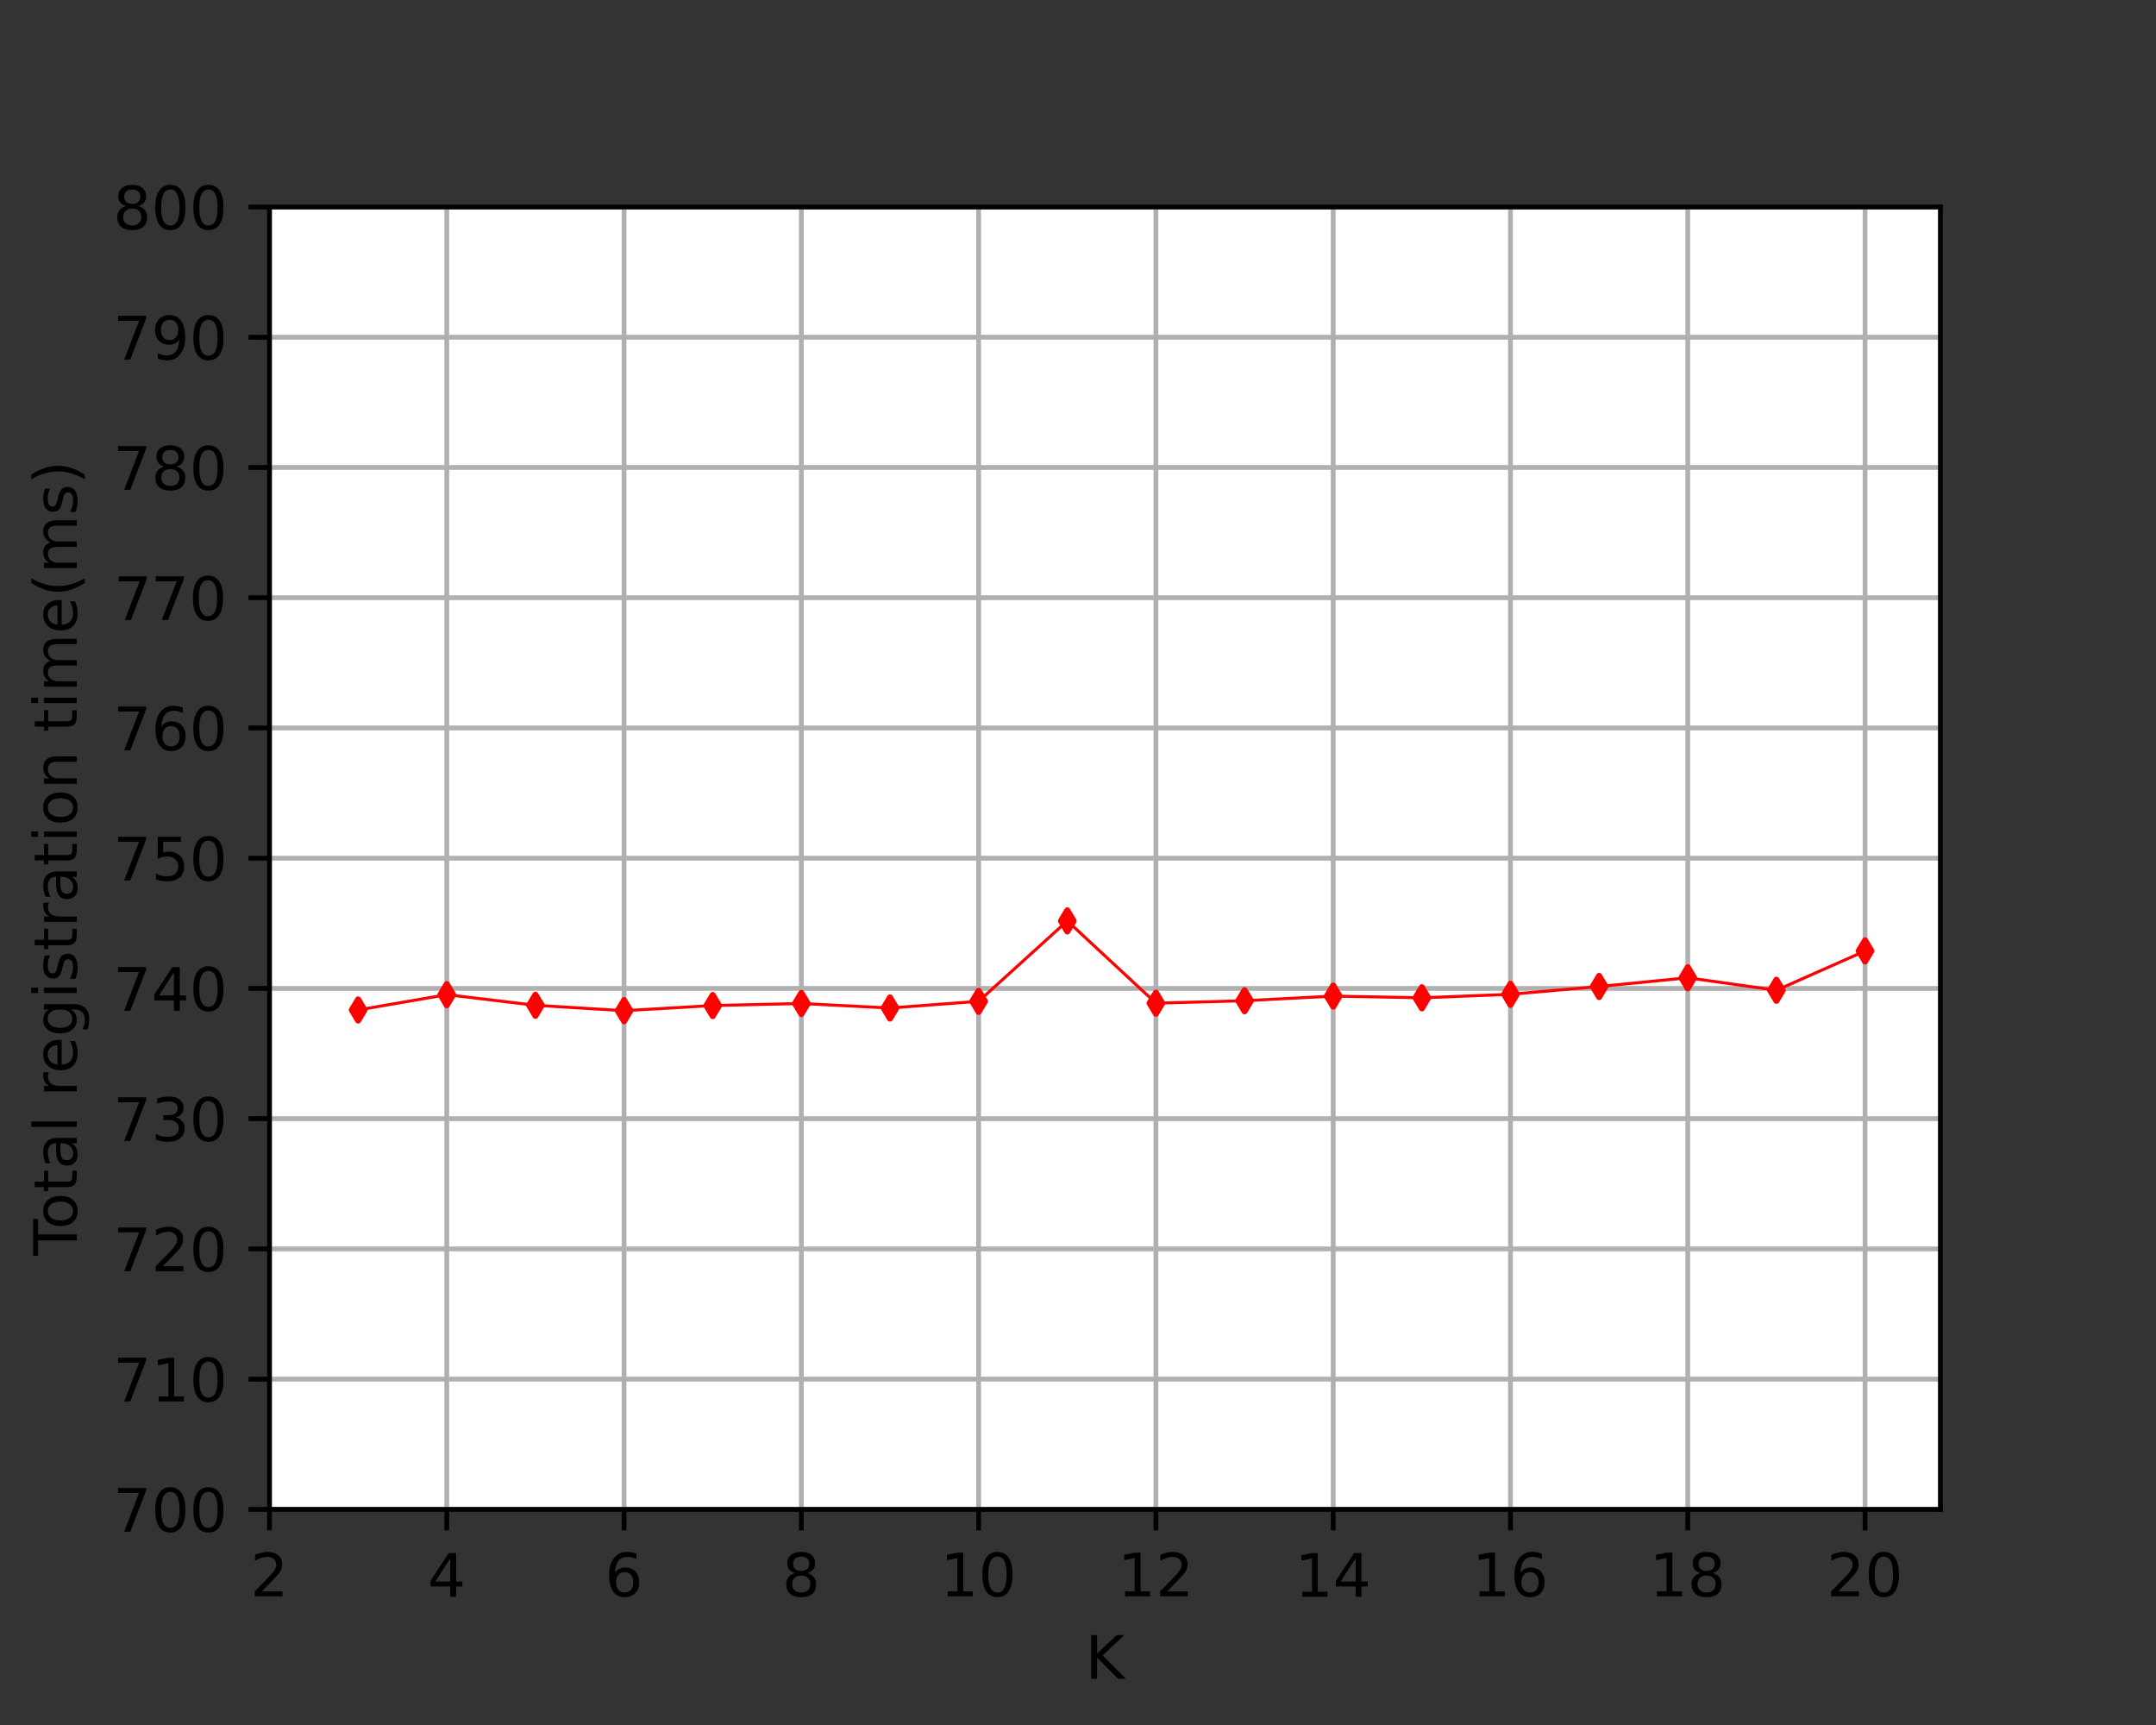 <?xml version="1.0" encoding="utf-8" standalone="no"?>
<!DOCTYPE svg PUBLIC "-//W3C//DTD SVG 1.1//EN"
  "http://www.w3.org/Graphics/SVG/1.1/DTD/svg11.dtd">
<!-- Created with matplotlib (https://matplotlib.org/) -->
<svg height="288pt" version="1.1" viewBox="0 0 360 288" width="360pt" xmlns="http://www.w3.org/2000/svg" xmlns:xlink="http://www.w3.org/1999/xlink">
 <rect x="0" y="0" width="360" height="288" fill="#333333" stroke="none"/>
 <defs>
  <style type="text/css">*{stroke-linecap:butt;stroke-linejoin:round;}</style>
 </defs>
 <g id="figure_1">
  <g id="patch_1">
   <path d="M 0 288 
L 360 288 
L 360 0 
L 0 0 
z
" style="fill:none;"/>
  </g>
  <g id="axes_1">
   <g id="patch_2">
    <path d="M 45 252 
L 324 252 
L 324 34.56 
L 45 34.56 
z
" style="fill:#ffffff;"/>
   </g>
   <g id="matplotlib.axis_1">
    <g id="xtick_1">
     <g id="line2d_1">
      <path clip-path="url(#p77e7528a45)" d="M 45 252 
L 45 34.56 
" style="fill:none;stroke:#b0b0b0;stroke-linecap:square;stroke-width:0.8;"/>
     </g>
     <g id="line2d_2">
      <defs>
       <path d="M 0 0 
L 0 3.5 
" id="m5dc1651984" style="stroke:#000000;stroke-width:0.8;"/>
      </defs>
      <g>
       <use style="stroke:#000000;stroke-width:0.8;" x="45" xlink:href="#m5dc1651984" y="252"/>
      </g>
     </g>
     <g id="text_1">
      <!-- $\mathdefault{2}$ -->
      <g transform="translate(41.8 266.598)scale(0.1 -0.1)">
       <defs>
        <path d="M 19.188 8.297 
L 53.609 8.297 
L 53.609 0 
L 7.328 0 
L 7.328 8.297 
Q 12.938 14.109 22.625 23.891 
Q 32.328 33.688 34.812 36.531 
Q 39.547 41.844 41.422 45.531 
Q 43.312 49.219 43.312 52.781 
Q 43.312 58.594 39.234 62.25 
Q 35.156 65.922 28.609 65.922 
Q 23.969 65.922 18.812 64.312 
Q 13.672 62.703 7.812 59.422 
L 7.812 69.391 
Q 13.766 71.781 18.938 73 
Q 24.125 74.219 28.422 74.219 
Q 39.75 74.219 46.484 68.547 
Q 53.219 62.891 53.219 53.422 
Q 53.219 48.922 51.531 44.891 
Q 49.859 40.875 45.406 35.406 
Q 44.188 33.984 37.641 27.219 
Q 31.109 20.453 19.188 8.297 
z
" id="DejaVuSans-50"/>
       </defs>
       <use transform="translate(0 0.781)" xlink:href="#DejaVuSans-50"/>
      </g>
     </g>
    </g>
    <g id="xtick_2">
     <g id="line2d_3">
      <path clip-path="url(#p77e7528a45)" d="M 74.602 252 
L 74.602 34.56 
" style="fill:none;stroke:#b0b0b0;stroke-linecap:square;stroke-width:0.8;"/>
     </g>
     <g id="line2d_4">
      <g>
       <use style="stroke:#000000;stroke-width:0.8;" x="74.602" xlink:href="#m5dc1651984" y="252"/>
      </g>
     </g>
     <g id="text_2">
      <!-- $\mathdefault{4}$ -->
      <g transform="translate(71.402 266.598)scale(0.1 -0.1)">
       <defs>
        <path d="M 37.797 64.312 
L 12.891 25.391 
L 37.797 25.391 
z
M 35.203 72.906 
L 47.609 72.906 
L 47.609 25.391 
L 58.016 25.391 
L 58.016 17.188 
L 47.609 17.188 
L 47.609 0 
L 37.797 0 
L 37.797 17.188 
L 4.891 17.188 
L 4.891 26.703 
z
" id="DejaVuSans-52"/>
       </defs>
       <use transform="translate(0 0.094)" xlink:href="#DejaVuSans-52"/>
      </g>
     </g>
    </g>
    <g id="xtick_3">
     <g id="line2d_5">
      <path clip-path="url(#p77e7528a45)" d="M 104.204 252 
L 104.204 34.56 
" style="fill:none;stroke:#b0b0b0;stroke-linecap:square;stroke-width:0.8;"/>
     </g>
     <g id="line2d_6">
      <g>
       <use style="stroke:#000000;stroke-width:0.8;" x="104.204" xlink:href="#m5dc1651984" y="252"/>
      </g>
     </g>
     <g id="text_3">
      <!-- $\mathdefault{6}$ -->
      <g transform="translate(101.004 266.598)scale(0.1 -0.1)">
       <defs>
        <path d="M 33.016 40.375 
Q 26.375 40.375 22.484 35.828 
Q 18.609 31.297 18.609 23.391 
Q 18.609 15.531 22.484 10.953 
Q 26.375 6.391 33.016 6.391 
Q 39.656 6.391 43.531 10.953 
Q 47.406 15.531 47.406 23.391 
Q 47.406 31.297 43.531 35.828 
Q 39.656 40.375 33.016 40.375 
z
M 52.594 71.297 
L 52.594 62.312 
Q 48.875 64.062 45.094 64.984 
Q 41.312 65.922 37.594 65.922 
Q 27.828 65.922 22.672 59.328 
Q 17.531 52.734 16.797 39.406 
Q 19.672 43.656 24.016 45.922 
Q 28.375 48.188 33.594 48.188 
Q 44.578 48.188 50.953 41.516 
Q 57.328 34.859 57.328 23.391 
Q 57.328 12.156 50.688 5.359 
Q 44.047 -1.422 33.016 -1.422 
Q 20.359 -1.422 13.672 8.266 
Q 6.984 17.969 6.984 36.375 
Q 6.984 53.656 15.188 63.938 
Q 23.391 74.219 37.203 74.219 
Q 40.922 74.219 44.703 73.484 
Q 48.484 72.75 52.594 71.297 
z
" id="DejaVuSans-54"/>
       </defs>
       <use transform="translate(0 0.781)" xlink:href="#DejaVuSans-54"/>
      </g>
     </g>
    </g>
    <g id="xtick_4">
     <g id="line2d_7">
      <path clip-path="url(#p77e7528a45)" d="M 133.806 252 
L 133.806 34.56 
" style="fill:none;stroke:#b0b0b0;stroke-linecap:square;stroke-width:0.8;"/>
     </g>
     <g id="line2d_8">
      <g>
       <use style="stroke:#000000;stroke-width:0.8;" x="133.806" xlink:href="#m5dc1651984" y="252"/>
      </g>
     </g>
     <g id="text_4">
      <!-- $\mathdefault{8}$ -->
      <g transform="translate(130.606 266.598)scale(0.1 -0.1)">
       <defs>
        <path d="M 31.781 34.625 
Q 24.75 34.625 20.719 30.859 
Q 16.703 27.094 16.703 20.516 
Q 16.703 13.922 20.719 10.156 
Q 24.75 6.391 31.781 6.391 
Q 38.812 6.391 42.859 10.172 
Q 46.922 13.969 46.922 20.516 
Q 46.922 27.094 42.891 30.859 
Q 38.875 34.625 31.781 34.625 
z
M 21.922 38.812 
Q 15.578 40.375 12.031 44.719 
Q 8.5 49.078 8.5 55.328 
Q 8.5 64.062 14.719 69.141 
Q 20.953 74.219 31.781 74.219 
Q 42.672 74.219 48.875 69.141 
Q 55.078 64.062 55.078 55.328 
Q 55.078 49.078 51.531 44.719 
Q 48 40.375 41.703 38.812 
Q 48.828 37.156 52.797 32.312 
Q 56.781 27.484 56.781 20.516 
Q 56.781 9.906 50.312 4.234 
Q 43.844 -1.422 31.781 -1.422 
Q 19.734 -1.422 13.25 4.234 
Q 6.781 9.906 6.781 20.516 
Q 6.781 27.484 10.781 32.312 
Q 14.797 37.156 21.922 38.812 
z
M 18.312 54.391 
Q 18.312 48.734 21.844 45.562 
Q 25.391 42.391 31.781 42.391 
Q 38.141 42.391 41.719 45.562 
Q 45.312 48.734 45.312 54.391 
Q 45.312 60.062 41.719 63.234 
Q 38.141 66.406 31.781 66.406 
Q 25.391 66.406 21.844 63.234 
Q 18.312 60.062 18.312 54.391 
z
" id="DejaVuSans-56"/>
       </defs>
       <use transform="translate(0 0.781)" xlink:href="#DejaVuSans-56"/>
      </g>
     </g>
    </g>
    <g id="xtick_5">
     <g id="line2d_9">
      <path clip-path="url(#p77e7528a45)" d="M 163.408 252 
L 163.408 34.56 
" style="fill:none;stroke:#b0b0b0;stroke-linecap:square;stroke-width:0.8;"/>
     </g>
     <g id="line2d_10">
      <g>
       <use style="stroke:#000000;stroke-width:0.8;" x="163.408" xlink:href="#m5dc1651984" y="252"/>
      </g>
     </g>
     <g id="text_5">
      <!-- $\mathdefault{10}$ -->
      <g transform="translate(157.008 266.598)scale(0.1 -0.1)">
       <defs>
        <path d="M 12.406 8.297 
L 28.516 8.297 
L 28.516 63.922 
L 10.984 60.406 
L 10.984 69.391 
L 28.422 72.906 
L 38.281 72.906 
L 38.281 8.297 
L 54.391 8.297 
L 54.391 0 
L 12.406 0 
z
" id="DejaVuSans-49"/>
        <path d="M 31.781 66.406 
Q 24.172 66.406 20.328 58.906 
Q 16.5 51.422 16.5 36.375 
Q 16.5 21.391 20.328 13.891 
Q 24.172 6.391 31.781 6.391 
Q 39.453 6.391 43.281 13.891 
Q 47.125 21.391 47.125 36.375 
Q 47.125 51.422 43.281 58.906 
Q 39.453 66.406 31.781 66.406 
z
M 31.781 74.219 
Q 44.047 74.219 50.516 64.516 
Q 56.984 54.828 56.984 36.375 
Q 56.984 17.969 50.516 8.266 
Q 44.047 -1.422 31.781 -1.422 
Q 19.531 -1.422 13.062 8.266 
Q 6.594 17.969 6.594 36.375 
Q 6.594 54.828 13.062 64.516 
Q 19.531 74.219 31.781 74.219 
z
" id="DejaVuSans-48"/>
       </defs>
       <use transform="translate(0 0.781)" xlink:href="#DejaVuSans-49"/>
       <use transform="translate(63.623 0.781)" xlink:href="#DejaVuSans-48"/>
      </g>
     </g>
    </g>
    <g id="xtick_6">
     <g id="line2d_11">
      <path clip-path="url(#p77e7528a45)" d="M 193.011 252 
L 193.011 34.56 
" style="fill:none;stroke:#b0b0b0;stroke-linecap:square;stroke-width:0.8;"/>
     </g>
     <g id="line2d_12">
      <g>
       <use style="stroke:#000000;stroke-width:0.8;" x="193.011" xlink:href="#m5dc1651984" y="252"/>
      </g>
     </g>
     <g id="text_6">
      <!-- $\mathdefault{12}$ -->
      <g transform="translate(186.611 266.598)scale(0.1 -0.1)">
       <use transform="translate(0 0.781)" xlink:href="#DejaVuSans-49"/>
       <use transform="translate(63.623 0.781)" xlink:href="#DejaVuSans-50"/>
      </g>
     </g>
    </g>
    <g id="xtick_7">
     <g id="line2d_13">
      <path clip-path="url(#p77e7528a45)" d="M 222.613 252 
L 222.613 34.56 
" style="fill:none;stroke:#b0b0b0;stroke-linecap:square;stroke-width:0.8;"/>
     </g>
     <g id="line2d_14">
      <g>
       <use style="stroke:#000000;stroke-width:0.8;" x="222.613" xlink:href="#m5dc1651984" y="252"/>
      </g>
     </g>
     <g id="text_7">
      <!-- $\mathdefault{14}$ -->
      <g transform="translate(216.213 266.598)scale(0.1 -0.1)">
       <use transform="translate(0 0.094)" xlink:href="#DejaVuSans-49"/>
       <use transform="translate(63.623 0.094)" xlink:href="#DejaVuSans-52"/>
      </g>
     </g>
    </g>
    <g id="xtick_8">
     <g id="line2d_15">
      <path clip-path="url(#p77e7528a45)" d="M 252.215 252 
L 252.215 34.56 
" style="fill:none;stroke:#b0b0b0;stroke-linecap:square;stroke-width:0.8;"/>
     </g>
     <g id="line2d_16">
      <g>
       <use style="stroke:#000000;stroke-width:0.8;" x="252.215" xlink:href="#m5dc1651984" y="252"/>
      </g>
     </g>
     <g id="text_8">
      <!-- $\mathdefault{16}$ -->
      <g transform="translate(245.815 266.598)scale(0.1 -0.1)">
       <use transform="translate(0 0.781)" xlink:href="#DejaVuSans-49"/>
       <use transform="translate(63.623 0.781)" xlink:href="#DejaVuSans-54"/>
      </g>
     </g>
    </g>
    <g id="xtick_9">
     <g id="line2d_17">
      <path clip-path="url(#p77e7528a45)" d="M 281.817 252 
L 281.817 34.56 
" style="fill:none;stroke:#b0b0b0;stroke-linecap:square;stroke-width:0.8;"/>
     </g>
     <g id="line2d_18">
      <g>
       <use style="stroke:#000000;stroke-width:0.8;" x="281.817" xlink:href="#m5dc1651984" y="252"/>
      </g>
     </g>
     <g id="text_9">
      <!-- $\mathdefault{18}$ -->
      <g transform="translate(275.417 266.598)scale(0.1 -0.1)">
       <use transform="translate(0 0.781)" xlink:href="#DejaVuSans-49"/>
       <use transform="translate(63.623 0.781)" xlink:href="#DejaVuSans-56"/>
      </g>
     </g>
    </g>
    <g id="xtick_10">
     <g id="line2d_19">
      <path clip-path="url(#p77e7528a45)" d="M 311.419 252 
L 311.419 34.56 
" style="fill:none;stroke:#b0b0b0;stroke-linecap:square;stroke-width:0.8;"/>
     </g>
     <g id="line2d_20">
      <g>
       <use style="stroke:#000000;stroke-width:0.8;" x="311.419" xlink:href="#m5dc1651984" y="252"/>
      </g>
     </g>
     <g id="text_10">
      <!-- $\mathdefault{20}$ -->
      <g transform="translate(305.019 266.598)scale(0.1 -0.1)">
       <use transform="translate(0 0.781)" xlink:href="#DejaVuSans-50"/>
       <use transform="translate(63.623 0.781)" xlink:href="#DejaVuSans-48"/>
      </g>
     </g>
    </g>
    <g id="text_11">
     <!-- K -->
     <g transform="translate(181.221 280.277)scale(0.1 -0.1)">
      <defs>
       <path d="M 9.812 72.906 
L 19.672 72.906 
L 19.672 42.094 
L 52.391 72.906 
L 65.094 72.906 
L 28.906 38.922 
L 67.672 0 
L 54.688 0 
L 19.672 35.109 
L 19.672 0 
L 9.812 0 
z
" id="DejaVuSans-75"/>
      </defs>
      <use xlink:href="#DejaVuSans-75"/>
     </g>
    </g>
   </g>
   <g id="matplotlib.axis_2">
    <g id="ytick_1">
     <g id="line2d_21">
      <path clip-path="url(#p77e7528a45)" d="M 45 252 
L 324 252 
" style="fill:none;stroke:#b0b0b0;stroke-linecap:square;stroke-width:0.8;"/>
     </g>
     <g id="line2d_22">
      <defs>
       <path d="M 0 0 
L -3.5 0 
" id="m05e2e93f3f" style="stroke:#000000;stroke-width:0.8;"/>
      </defs>
      <g>
       <use style="stroke:#000000;stroke-width:0.8;" x="45" xlink:href="#m05e2e93f3f" y="252"/>
      </g>
     </g>
     <g id="text_12">
      <!-- $\mathdefault{700}$ -->
      <g transform="translate(18.9 255.799)scale(0.1 -0.1)">
       <defs>
        <path d="M 8.203 72.906 
L 55.078 72.906 
L 55.078 68.703 
L 28.609 0 
L 18.312 0 
L 43.219 64.594 
L 8.203 64.594 
z
" id="DejaVuSans-55"/>
       </defs>
       <use transform="translate(0 0.781)" xlink:href="#DejaVuSans-55"/>
       <use transform="translate(63.623 0.781)" xlink:href="#DejaVuSans-48"/>
       <use transform="translate(127.246 0.781)" xlink:href="#DejaVuSans-48"/>
      </g>
     </g>
    </g>
    <g id="ytick_2">
     <g id="line2d_23">
      <path clip-path="url(#p77e7528a45)" d="M 45 230.256 
L 324 230.256 
" style="fill:none;stroke:#b0b0b0;stroke-linecap:square;stroke-width:0.8;"/>
     </g>
     <g id="line2d_24">
      <g>
       <use style="stroke:#000000;stroke-width:0.8;" x="45" xlink:href="#m05e2e93f3f" y="230.256"/>
      </g>
     </g>
     <g id="text_13">
      <!-- $\mathdefault{710}$ -->
      <g transform="translate(18.9 234.055)scale(0.1 -0.1)">
       <use transform="translate(0 0.781)" xlink:href="#DejaVuSans-55"/>
       <use transform="translate(63.623 0.781)" xlink:href="#DejaVuSans-49"/>
       <use transform="translate(127.246 0.781)" xlink:href="#DejaVuSans-48"/>
      </g>
     </g>
    </g>
    <g id="ytick_3">
     <g id="line2d_25">
      <path clip-path="url(#p77e7528a45)" d="M 45 208.512 
L 324 208.512 
" style="fill:none;stroke:#b0b0b0;stroke-linecap:square;stroke-width:0.8;"/>
     </g>
     <g id="line2d_26">
      <g>
       <use style="stroke:#000000;stroke-width:0.8;" x="45" xlink:href="#m05e2e93f3f" y="208.512"/>
      </g>
     </g>
     <g id="text_14">
      <!-- $\mathdefault{720}$ -->
      <g transform="translate(18.9 212.311)scale(0.1 -0.1)">
       <use transform="translate(0 0.781)" xlink:href="#DejaVuSans-55"/>
       <use transform="translate(63.623 0.781)" xlink:href="#DejaVuSans-50"/>
       <use transform="translate(127.246 0.781)" xlink:href="#DejaVuSans-48"/>
      </g>
     </g>
    </g>
    <g id="ytick_4">
     <g id="line2d_27">
      <path clip-path="url(#p77e7528a45)" d="M 45 186.768 
L 324 186.768 
" style="fill:none;stroke:#b0b0b0;stroke-linecap:square;stroke-width:0.8;"/>
     </g>
     <g id="line2d_28">
      <g>
       <use style="stroke:#000000;stroke-width:0.8;" x="45" xlink:href="#m05e2e93f3f" y="186.768"/>
      </g>
     </g>
     <g id="text_15">
      <!-- $\mathdefault{730}$ -->
      <g transform="translate(18.9 190.567)scale(0.1 -0.1)">
       <defs>
        <path d="M 40.578 39.312 
Q 47.656 37.797 51.625 33 
Q 55.609 28.219 55.609 21.188 
Q 55.609 10.406 48.188 4.484 
Q 40.766 -1.422 27.094 -1.422 
Q 22.516 -1.422 17.656 -0.516 
Q 12.797 0.391 7.625 2.203 
L 7.625 11.719 
Q 11.719 9.328 16.594 8.109 
Q 21.484 6.891 26.812 6.891 
Q 36.078 6.891 40.938 10.547 
Q 45.797 14.203 45.797 21.188 
Q 45.797 27.641 41.281 31.266 
Q 36.766 34.906 28.719 34.906 
L 20.219 34.906 
L 20.219 43.016 
L 29.109 43.016 
Q 36.375 43.016 40.234 45.922 
Q 44.094 48.828 44.094 54.297 
Q 44.094 59.906 40.109 62.906 
Q 36.141 65.922 28.719 65.922 
Q 24.656 65.922 20.016 65.031 
Q 15.375 64.156 9.812 62.312 
L 9.812 71.094 
Q 15.438 72.656 20.344 73.438 
Q 25.25 74.219 29.594 74.219 
Q 40.828 74.219 47.359 69.109 
Q 53.906 64.016 53.906 55.328 
Q 53.906 49.266 50.438 45.094 
Q 46.969 40.922 40.578 39.312 
z
" id="DejaVuSans-51"/>
       </defs>
       <use transform="translate(0 0.781)" xlink:href="#DejaVuSans-55"/>
       <use transform="translate(63.623 0.781)" xlink:href="#DejaVuSans-51"/>
       <use transform="translate(127.246 0.781)" xlink:href="#DejaVuSans-48"/>
      </g>
     </g>
    </g>
    <g id="ytick_5">
     <g id="line2d_29">
      <path clip-path="url(#p77e7528a45)" d="M 45 165.024 
L 324 165.024 
" style="fill:none;stroke:#b0b0b0;stroke-linecap:square;stroke-width:0.8;"/>
     </g>
     <g id="line2d_30">
      <g>
       <use style="stroke:#000000;stroke-width:0.8;" x="45" xlink:href="#m05e2e93f3f" y="165.024"/>
      </g>
     </g>
     <g id="text_16">
      <!-- $\mathdefault{740}$ -->
      <g transform="translate(18.9 168.823)scale(0.1 -0.1)">
       <use transform="translate(0 0.781)" xlink:href="#DejaVuSans-55"/>
       <use transform="translate(63.623 0.781)" xlink:href="#DejaVuSans-52"/>
       <use transform="translate(127.246 0.781)" xlink:href="#DejaVuSans-48"/>
      </g>
     </g>
    </g>
    <g id="ytick_6">
     <g id="line2d_31">
      <path clip-path="url(#p77e7528a45)" d="M 45 143.28 
L 324 143.28 
" style="fill:none;stroke:#b0b0b0;stroke-linecap:square;stroke-width:0.8;"/>
     </g>
     <g id="line2d_32">
      <g>
       <use style="stroke:#000000;stroke-width:0.8;" x="45" xlink:href="#m05e2e93f3f" y="143.28"/>
      </g>
     </g>
     <g id="text_17">
      <!-- $\mathdefault{750}$ -->
      <g transform="translate(18.9 147.079)scale(0.1 -0.1)">
       <defs>
        <path d="M 10.797 72.906 
L 49.516 72.906 
L 49.516 64.594 
L 19.828 64.594 
L 19.828 46.734 
Q 21.969 47.469 24.109 47.828 
Q 26.266 48.188 28.422 48.188 
Q 40.625 48.188 47.75 41.5 
Q 54.891 34.812 54.891 23.391 
Q 54.891 11.625 47.562 5.094 
Q 40.234 -1.422 26.906 -1.422 
Q 22.312 -1.422 17.547 -0.641 
Q 12.797 0.141 7.719 1.703 
L 7.719 11.625 
Q 12.109 9.234 16.797 8.062 
Q 21.484 6.891 26.703 6.891 
Q 35.156 6.891 40.078 11.328 
Q 45.016 15.766 45.016 23.391 
Q 45.016 31 40.078 35.438 
Q 35.156 39.891 26.703 39.891 
Q 22.75 39.891 18.812 39.016 
Q 14.891 38.141 10.797 36.281 
z
" id="DejaVuSans-53"/>
       </defs>
       <use transform="translate(0 0.781)" xlink:href="#DejaVuSans-55"/>
       <use transform="translate(63.623 0.781)" xlink:href="#DejaVuSans-53"/>
       <use transform="translate(127.246 0.781)" xlink:href="#DejaVuSans-48"/>
      </g>
     </g>
    </g>
    <g id="ytick_7">
     <g id="line2d_33">
      <path clip-path="url(#p77e7528a45)" d="M 45 121.536 
L 324 121.536 
" style="fill:none;stroke:#b0b0b0;stroke-linecap:square;stroke-width:0.8;"/>
     </g>
     <g id="line2d_34">
      <g>
       <use style="stroke:#000000;stroke-width:0.8;" x="45" xlink:href="#m05e2e93f3f" y="121.536"/>
      </g>
     </g>
     <g id="text_18">
      <!-- $\mathdefault{760}$ -->
      <g transform="translate(18.9 125.335)scale(0.1 -0.1)">
       <use transform="translate(0 0.781)" xlink:href="#DejaVuSans-55"/>
       <use transform="translate(63.623 0.781)" xlink:href="#DejaVuSans-54"/>
       <use transform="translate(127.246 0.781)" xlink:href="#DejaVuSans-48"/>
      </g>
     </g>
    </g>
    <g id="ytick_8">
     <g id="line2d_35">
      <path clip-path="url(#p77e7528a45)" d="M 45 99.792 
L 324 99.792 
" style="fill:none;stroke:#b0b0b0;stroke-linecap:square;stroke-width:0.8;"/>
     </g>
     <g id="line2d_36">
      <g>
       <use style="stroke:#000000;stroke-width:0.8;" x="45" xlink:href="#m05e2e93f3f" y="99.792"/>
      </g>
     </g>
     <g id="text_19">
      <!-- $\mathdefault{770}$ -->
      <g transform="translate(19 103.591)scale(0.1 -0.1)">
       <use transform="translate(0 0.781)" xlink:href="#DejaVuSans-55"/>
       <use transform="translate(61.873 0.781)" xlink:href="#DejaVuSans-55"/>
       <use transform="translate(125.496 0.781)" xlink:href="#DejaVuSans-48"/>
      </g>
     </g>
    </g>
    <g id="ytick_9">
     <g id="line2d_37">
      <path clip-path="url(#p77e7528a45)" d="M 45 78.048 
L 324 78.048 
" style="fill:none;stroke:#b0b0b0;stroke-linecap:square;stroke-width:0.8;"/>
     </g>
     <g id="line2d_38">
      <g>
       <use style="stroke:#000000;stroke-width:0.8;" x="45" xlink:href="#m05e2e93f3f" y="78.048"/>
      </g>
     </g>
     <g id="text_20">
      <!-- $\mathdefault{780}$ -->
      <g transform="translate(18.9 81.847)scale(0.1 -0.1)">
       <use transform="translate(0 0.781)" xlink:href="#DejaVuSans-55"/>
       <use transform="translate(63.623 0.781)" xlink:href="#DejaVuSans-56"/>
       <use transform="translate(127.246 0.781)" xlink:href="#DejaVuSans-48"/>
      </g>
     </g>
    </g>
    <g id="ytick_10">
     <g id="line2d_39">
      <path clip-path="url(#p77e7528a45)" d="M 45 56.304 
L 324 56.304 
" style="fill:none;stroke:#b0b0b0;stroke-linecap:square;stroke-width:0.8;"/>
     </g>
     <g id="line2d_40">
      <g>
       <use style="stroke:#000000;stroke-width:0.8;" x="45" xlink:href="#m05e2e93f3f" y="56.304"/>
      </g>
     </g>
     <g id="text_21">
      <!-- $\mathdefault{790}$ -->
      <g transform="translate(18.9 60.103)scale(0.1 -0.1)">
       <defs>
        <path d="M 10.984 1.516 
L 10.984 10.5 
Q 14.703 8.734 18.5 7.812 
Q 22.312 6.891 25.984 6.891 
Q 35.75 6.891 40.891 13.453 
Q 46.047 20.016 46.781 33.406 
Q 43.953 29.203 39.594 26.953 
Q 35.25 24.703 29.984 24.703 
Q 19.047 24.703 12.672 31.312 
Q 6.297 37.938 6.297 49.422 
Q 6.297 60.641 12.938 67.422 
Q 19.578 74.219 30.609 74.219 
Q 43.266 74.219 49.922 64.516 
Q 56.594 54.828 56.594 36.375 
Q 56.594 19.141 48.406 8.859 
Q 40.234 -1.422 26.422 -1.422 
Q 22.703 -1.422 18.891 -0.688 
Q 15.094 0.047 10.984 1.516 
z
M 30.609 32.422 
Q 37.25 32.422 41.125 36.953 
Q 45.016 41.5 45.016 49.422 
Q 45.016 57.281 41.125 61.844 
Q 37.25 66.406 30.609 66.406 
Q 23.969 66.406 20.094 61.844 
Q 16.219 57.281 16.219 49.422 
Q 16.219 41.5 20.094 36.953 
Q 23.969 32.422 30.609 32.422 
z
" id="DejaVuSans-57"/>
       </defs>
       <use transform="translate(0 0.781)" xlink:href="#DejaVuSans-55"/>
       <use transform="translate(63.623 0.781)" xlink:href="#DejaVuSans-57"/>
       <use transform="translate(127.246 0.781)" xlink:href="#DejaVuSans-48"/>
      </g>
     </g>
    </g>
    <g id="ytick_11">
     <g id="line2d_41">
      <path clip-path="url(#p77e7528a45)" d="M 45 34.56 
L 324 34.56 
" style="fill:none;stroke:#b0b0b0;stroke-linecap:square;stroke-width:0.8;"/>
     </g>
     <g id="line2d_42">
      <g>
       <use style="stroke:#000000;stroke-width:0.8;" x="45" xlink:href="#m05e2e93f3f" y="34.56"/>
      </g>
     </g>
     <g id="text_22">
      <!-- $\mathdefault{800}$ -->
      <g transform="translate(18.9 38.359)scale(0.1 -0.1)">
       <use transform="translate(0 0.781)" xlink:href="#DejaVuSans-56"/>
       <use transform="translate(63.623 0.781)" xlink:href="#DejaVuSans-48"/>
       <use transform="translate(127.246 0.781)" xlink:href="#DejaVuSans-48"/>
      </g>
     </g>
    </g>
    <g id="text_23">
     <!-- Total registration time(ms) -->
     <g transform="translate(12.82 209.652)rotate(-90)scale(0.1 -0.1)">
      <defs>
       <path d="M -0.297 72.906 
L 61.375 72.906 
L 61.375 64.594 
L 35.5 64.594 
L 35.5 0 
L 25.594 0 
L 25.594 64.594 
L -0.297 64.594 
z
" id="DejaVuSans-84"/>
       <path d="M 30.609 48.391 
Q 23.391 48.391 19.188 42.75 
Q 14.984 37.109 14.984 27.297 
Q 14.984 17.484 19.156 11.844 
Q 23.344 6.203 30.609 6.203 
Q 37.797 6.203 41.984 11.859 
Q 46.188 17.531 46.188 27.297 
Q 46.188 37.016 41.984 42.703 
Q 37.797 48.391 30.609 48.391 
z
M 30.609 56 
Q 42.328 56 49.016 48.375 
Q 55.719 40.766 55.719 27.297 
Q 55.719 13.875 49.016 6.219 
Q 42.328 -1.422 30.609 -1.422 
Q 18.844 -1.422 12.172 6.219 
Q 5.516 13.875 5.516 27.297 
Q 5.516 40.766 12.172 48.375 
Q 18.844 56 30.609 56 
z
" id="DejaVuSans-111"/>
       <path d="M 18.312 70.219 
L 18.312 54.688 
L 36.812 54.688 
L 36.812 47.703 
L 18.312 47.703 
L 18.312 18.016 
Q 18.312 11.328 20.141 9.422 
Q 21.969 7.516 27.594 7.516 
L 36.812 7.516 
L 36.812 0 
L 27.594 0 
Q 17.188 0 13.234 3.875 
Q 9.281 7.766 9.281 18.016 
L 9.281 47.703 
L 2.688 47.703 
L 2.688 54.688 
L 9.281 54.688 
L 9.281 70.219 
z
" id="DejaVuSans-116"/>
       <path d="M 34.281 27.484 
Q 23.391 27.484 19.188 25 
Q 14.984 22.516 14.984 16.5 
Q 14.984 11.719 18.141 8.906 
Q 21.297 6.109 26.703 6.109 
Q 34.188 6.109 38.703 11.406 
Q 43.219 16.703 43.219 25.484 
L 43.219 27.484 
z
M 52.203 31.203 
L 52.203 0 
L 43.219 0 
L 43.219 8.297 
Q 40.141 3.328 35.547 0.953 
Q 30.953 -1.422 24.312 -1.422 
Q 15.922 -1.422 10.953 3.297 
Q 6 8.016 6 15.922 
Q 6 25.141 12.172 29.828 
Q 18.359 34.516 30.609 34.516 
L 43.219 34.516 
L 43.219 35.406 
Q 43.219 41.609 39.141 45 
Q 35.062 48.391 27.688 48.391 
Q 23 48.391 18.547 47.266 
Q 14.109 46.141 10.016 43.891 
L 10.016 52.203 
Q 14.938 54.109 19.578 55.047 
Q 24.219 56 28.609 56 
Q 40.484 56 46.344 49.844 
Q 52.203 43.703 52.203 31.203 
z
" id="DejaVuSans-97"/>
       <path d="M 9.422 75.984 
L 18.406 75.984 
L 18.406 0 
L 9.422 0 
z
" id="DejaVuSans-108"/>
       <path id="DejaVuSans-32"/>
       <path d="M 41.109 46.297 
Q 39.594 47.172 37.812 47.578 
Q 36.031 48 33.891 48 
Q 26.266 48 22.188 43.047 
Q 18.109 38.094 18.109 28.812 
L 18.109 0 
L 9.078 0 
L 9.078 54.688 
L 18.109 54.688 
L 18.109 46.188 
Q 20.953 51.172 25.484 53.578 
Q 30.031 56 36.531 56 
Q 37.453 56 38.578 55.875 
Q 39.703 55.766 41.062 55.516 
z
" id="DejaVuSans-114"/>
       <path d="M 56.203 29.594 
L 56.203 25.203 
L 14.891 25.203 
Q 15.484 15.922 20.484 11.062 
Q 25.484 6.203 34.422 6.203 
Q 39.594 6.203 44.453 7.469 
Q 49.312 8.734 54.109 11.281 
L 54.109 2.781 
Q 49.266 0.734 44.188 -0.344 
Q 39.109 -1.422 33.891 -1.422 
Q 20.797 -1.422 13.156 6.188 
Q 5.516 13.812 5.516 26.812 
Q 5.516 40.234 12.766 48.109 
Q 20.016 56 32.328 56 
Q 43.359 56 49.781 48.891 
Q 56.203 41.797 56.203 29.594 
z
M 47.219 32.234 
Q 47.125 39.594 43.094 43.984 
Q 39.062 48.391 32.422 48.391 
Q 24.906 48.391 20.391 44.141 
Q 15.875 39.891 15.188 32.172 
z
" id="DejaVuSans-101"/>
       <path d="M 45.406 27.984 
Q 45.406 37.75 41.375 43.109 
Q 37.359 48.484 30.078 48.484 
Q 22.859 48.484 18.828 43.109 
Q 14.797 37.75 14.797 27.984 
Q 14.797 18.266 18.828 12.891 
Q 22.859 7.516 30.078 7.516 
Q 37.359 7.516 41.375 12.891 
Q 45.406 18.266 45.406 27.984 
z
M 54.391 6.781 
Q 54.391 -7.172 48.188 -13.984 
Q 42 -20.797 29.203 -20.797 
Q 24.469 -20.797 20.266 -20.094 
Q 16.062 -19.391 12.109 -17.922 
L 12.109 -9.188 
Q 16.062 -11.328 19.922 -12.344 
Q 23.781 -13.375 27.781 -13.375 
Q 36.625 -13.375 41.016 -8.766 
Q 45.406 -4.156 45.406 5.172 
L 45.406 9.625 
Q 42.625 4.781 38.281 2.391 
Q 33.938 0 27.875 0 
Q 17.828 0 11.672 7.656 
Q 5.516 15.328 5.516 27.984 
Q 5.516 40.672 11.672 48.328 
Q 17.828 56 27.875 56 
Q 33.938 56 38.281 53.609 
Q 42.625 51.219 45.406 46.391 
L 45.406 54.688 
L 54.391 54.688 
z
" id="DejaVuSans-103"/>
       <path d="M 9.422 54.688 
L 18.406 54.688 
L 18.406 0 
L 9.422 0 
z
M 9.422 75.984 
L 18.406 75.984 
L 18.406 64.594 
L 9.422 64.594 
z
" id="DejaVuSans-105"/>
       <path d="M 44.281 53.078 
L 44.281 44.578 
Q 40.484 46.531 36.375 47.5 
Q 32.281 48.484 27.875 48.484 
Q 21.188 48.484 17.844 46.438 
Q 14.5 44.391 14.5 40.281 
Q 14.5 37.156 16.891 35.375 
Q 19.281 33.594 26.516 31.984 
L 29.594 31.297 
Q 39.156 29.25 43.188 25.516 
Q 47.219 21.781 47.219 15.094 
Q 47.219 7.469 41.188 3.016 
Q 35.156 -1.422 24.609 -1.422 
Q 20.219 -1.422 15.453 -0.562 
Q 10.688 0.297 5.422 2 
L 5.422 11.281 
Q 10.406 8.688 15.234 7.391 
Q 20.062 6.109 24.812 6.109 
Q 31.156 6.109 34.562 8.281 
Q 37.984 10.453 37.984 14.406 
Q 37.984 18.062 35.516 20.016 
Q 33.062 21.969 24.703 23.781 
L 21.578 24.516 
Q 13.234 26.266 9.516 29.906 
Q 5.812 33.547 5.812 39.891 
Q 5.812 47.609 11.281 51.797 
Q 16.75 56 26.812 56 
Q 31.781 56 36.172 55.266 
Q 40.578 54.547 44.281 53.078 
z
" id="DejaVuSans-115"/>
       <path d="M 54.891 33.016 
L 54.891 0 
L 45.906 0 
L 45.906 32.719 
Q 45.906 40.484 42.875 44.328 
Q 39.844 48.188 33.797 48.188 
Q 26.516 48.188 22.312 43.547 
Q 18.109 38.922 18.109 30.906 
L 18.109 0 
L 9.078 0 
L 9.078 54.688 
L 18.109 54.688 
L 18.109 46.188 
Q 21.344 51.125 25.703 53.562 
Q 30.078 56 35.797 56 
Q 45.219 56 50.047 50.172 
Q 54.891 44.344 54.891 33.016 
z
" id="DejaVuSans-110"/>
       <path d="M 52 44.188 
Q 55.375 50.25 60.062 53.125 
Q 64.75 56 71.094 56 
Q 79.641 56 84.281 50.016 
Q 88.922 44.047 88.922 33.016 
L 88.922 0 
L 79.891 0 
L 79.891 32.719 
Q 79.891 40.578 77.094 44.375 
Q 74.312 48.188 68.609 48.188 
Q 61.625 48.188 57.562 43.547 
Q 53.516 38.922 53.516 30.906 
L 53.516 0 
L 44.484 0 
L 44.484 32.719 
Q 44.484 40.625 41.703 44.406 
Q 38.922 48.188 33.109 48.188 
Q 26.219 48.188 22.156 43.531 
Q 18.109 38.875 18.109 30.906 
L 18.109 0 
L 9.078 0 
L 9.078 54.688 
L 18.109 54.688 
L 18.109 46.188 
Q 21.188 51.219 25.484 53.609 
Q 29.781 56 35.688 56 
Q 41.656 56 45.828 52.969 
Q 50 49.953 52 44.188 
z
" id="DejaVuSans-109"/>
       <path d="M 31 75.875 
Q 24.469 64.656 21.281 53.656 
Q 18.109 42.672 18.109 31.391 
Q 18.109 20.125 21.312 9.062 
Q 24.516 -2 31 -13.188 
L 23.188 -13.188 
Q 15.875 -1.703 12.234 9.375 
Q 8.594 20.453 8.594 31.391 
Q 8.594 42.281 12.203 53.312 
Q 15.828 64.359 23.188 75.875 
z
" id="DejaVuSans-40"/>
       <path d="M 8.016 75.875 
L 15.828 75.875 
Q 23.141 64.359 26.781 53.312 
Q 30.422 42.281 30.422 31.391 
Q 30.422 20.453 26.781 9.375 
Q 23.141 -1.703 15.828 -13.188 
L 8.016 -13.188 
Q 14.5 -2 17.703 9.062 
Q 20.906 20.125 20.906 31.391 
Q 20.906 42.672 17.703 53.656 
Q 14.5 64.656 8.016 75.875 
z
" id="DejaVuSans-41"/>
      </defs>
      <use xlink:href="#DejaVuSans-84"/>
      <use x="44.084" xlink:href="#DejaVuSans-111"/>
      <use x="105.266" xlink:href="#DejaVuSans-116"/>
      <use x="144.475" xlink:href="#DejaVuSans-97"/>
      <use x="205.754" xlink:href="#DejaVuSans-108"/>
      <use x="233.537" xlink:href="#DejaVuSans-32"/>
      <use x="265.324" xlink:href="#DejaVuSans-114"/>
      <use x="304.188" xlink:href="#DejaVuSans-101"/>
      <use x="365.711" xlink:href="#DejaVuSans-103"/>
      <use x="429.188" xlink:href="#DejaVuSans-105"/>
      <use x="456.971" xlink:href="#DejaVuSans-115"/>
      <use x="509.07" xlink:href="#DejaVuSans-116"/>
      <use x="548.279" xlink:href="#DejaVuSans-114"/>
      <use x="589.393" xlink:href="#DejaVuSans-97"/>
      <use x="650.672" xlink:href="#DejaVuSans-116"/>
      <use x="689.881" xlink:href="#DejaVuSans-105"/>
      <use x="717.664" xlink:href="#DejaVuSans-111"/>
      <use x="778.846" xlink:href="#DejaVuSans-110"/>
      <use x="842.225" xlink:href="#DejaVuSans-32"/>
      <use x="874.012" xlink:href="#DejaVuSans-116"/>
      <use x="913.221" xlink:href="#DejaVuSans-105"/>
      <use x="941.004" xlink:href="#DejaVuSans-109"/>
      <use x="1038.416" xlink:href="#DejaVuSans-101"/>
      <use x="1099.939" xlink:href="#DejaVuSans-40"/>
      <use x="1138.953" xlink:href="#DejaVuSans-109"/>
      <use x="1236.365" xlink:href="#DejaVuSans-115"/>
      <use x="1288.465" xlink:href="#DejaVuSans-41"/>
     </g>
    </g>
   </g>
   <g id="line2d_43">
    <path clip-path="url(#p77e7528a45)" d="M 59.801 168.621 
L 74.602 166.064 
L 89.403 167.838 
L 104.204 168.744 
L 119.005 167.883 
L 133.806 167.54 
L 148.607 168.295 
L 163.408 167.176 
L 178.21 153.751 
L 193.011 167.487 
L 207.812 167.081 
L 222.613 166.303 
L 237.414 166.592 
L 252.215 166.005 
L 267.016 164.7 
L 281.817 163.244 
L 296.618 165.334 
L 311.419 158.766 
" style="fill:none;stroke:#ff0000;stroke-linecap:square;stroke-width:0.5;"/>
    <defs>
     <path d="M 0 1.768 
L 1.061 0 
L 0 -1.768 
L -1.061 0 
z
" id="ma2a9429ebe" style="stroke:#ff0000;stroke-linejoin:miter;"/>
    </defs>
    <g clip-path="url(#p77e7528a45)">
     <use style="fill:#ff0000;stroke:#ff0000;stroke-linejoin:miter;" x="59.801" xlink:href="#ma2a9429ebe" y="168.621"/>
     <use style="fill:#ff0000;stroke:#ff0000;stroke-linejoin:miter;" x="74.602" xlink:href="#ma2a9429ebe" y="166.064"/>
     <use style="fill:#ff0000;stroke:#ff0000;stroke-linejoin:miter;" x="89.403" xlink:href="#ma2a9429ebe" y="167.838"/>
     <use style="fill:#ff0000;stroke:#ff0000;stroke-linejoin:miter;" x="104.204" xlink:href="#ma2a9429ebe" y="168.744"/>
     <use style="fill:#ff0000;stroke:#ff0000;stroke-linejoin:miter;" x="119.005" xlink:href="#ma2a9429ebe" y="167.883"/>
     <use style="fill:#ff0000;stroke:#ff0000;stroke-linejoin:miter;" x="133.806" xlink:href="#ma2a9429ebe" y="167.54"/>
     <use style="fill:#ff0000;stroke:#ff0000;stroke-linejoin:miter;" x="148.607" xlink:href="#ma2a9429ebe" y="168.295"/>
     <use style="fill:#ff0000;stroke:#ff0000;stroke-linejoin:miter;" x="163.408" xlink:href="#ma2a9429ebe" y="167.176"/>
     <use style="fill:#ff0000;stroke:#ff0000;stroke-linejoin:miter;" x="178.21" xlink:href="#ma2a9429ebe" y="153.751"/>
     <use style="fill:#ff0000;stroke:#ff0000;stroke-linejoin:miter;" x="193.011" xlink:href="#ma2a9429ebe" y="167.487"/>
     <use style="fill:#ff0000;stroke:#ff0000;stroke-linejoin:miter;" x="207.812" xlink:href="#ma2a9429ebe" y="167.081"/>
     <use style="fill:#ff0000;stroke:#ff0000;stroke-linejoin:miter;" x="222.613" xlink:href="#ma2a9429ebe" y="166.303"/>
     <use style="fill:#ff0000;stroke:#ff0000;stroke-linejoin:miter;" x="237.414" xlink:href="#ma2a9429ebe" y="166.592"/>
     <use style="fill:#ff0000;stroke:#ff0000;stroke-linejoin:miter;" x="252.215" xlink:href="#ma2a9429ebe" y="166.005"/>
     <use style="fill:#ff0000;stroke:#ff0000;stroke-linejoin:miter;" x="267.016" xlink:href="#ma2a9429ebe" y="164.7"/>
     <use style="fill:#ff0000;stroke:#ff0000;stroke-linejoin:miter;" x="281.817" xlink:href="#ma2a9429ebe" y="163.244"/>
     <use style="fill:#ff0000;stroke:#ff0000;stroke-linejoin:miter;" x="296.618" xlink:href="#ma2a9429ebe" y="165.334"/>
     <use style="fill:#ff0000;stroke:#ff0000;stroke-linejoin:miter;" x="311.419" xlink:href="#ma2a9429ebe" y="158.766"/>
    </g>
   </g>
   <g id="patch_3">
    <path d="M 45 252 
L 45 34.56 
" style="fill:none;stroke:#000000;stroke-linecap:square;stroke-linejoin:miter;stroke-width:0.8;"/>
   </g>
   <g id="patch_4">
    <path d="M 324 252 
L 324 34.56 
" style="fill:none;stroke:#000000;stroke-linecap:square;stroke-linejoin:miter;stroke-width:0.8;"/>
   </g>
   <g id="patch_5">
    <path d="M 45 252 
L 324 252 
" style="fill:none;stroke:#000000;stroke-linecap:square;stroke-linejoin:miter;stroke-width:0.8;"/>
   </g>
   <g id="patch_6">
    <path d="M 45 34.56 
L 324 34.56 
" style="fill:none;stroke:#000000;stroke-linecap:square;stroke-linejoin:miter;stroke-width:0.8;"/>
   </g>
  </g>
 </g>
 <defs>
  <clipPath id="p77e7528a45">
   <rect height="217.44" width="279" x="45" y="34.56"/>
  </clipPath>
 </defs>
</svg>
